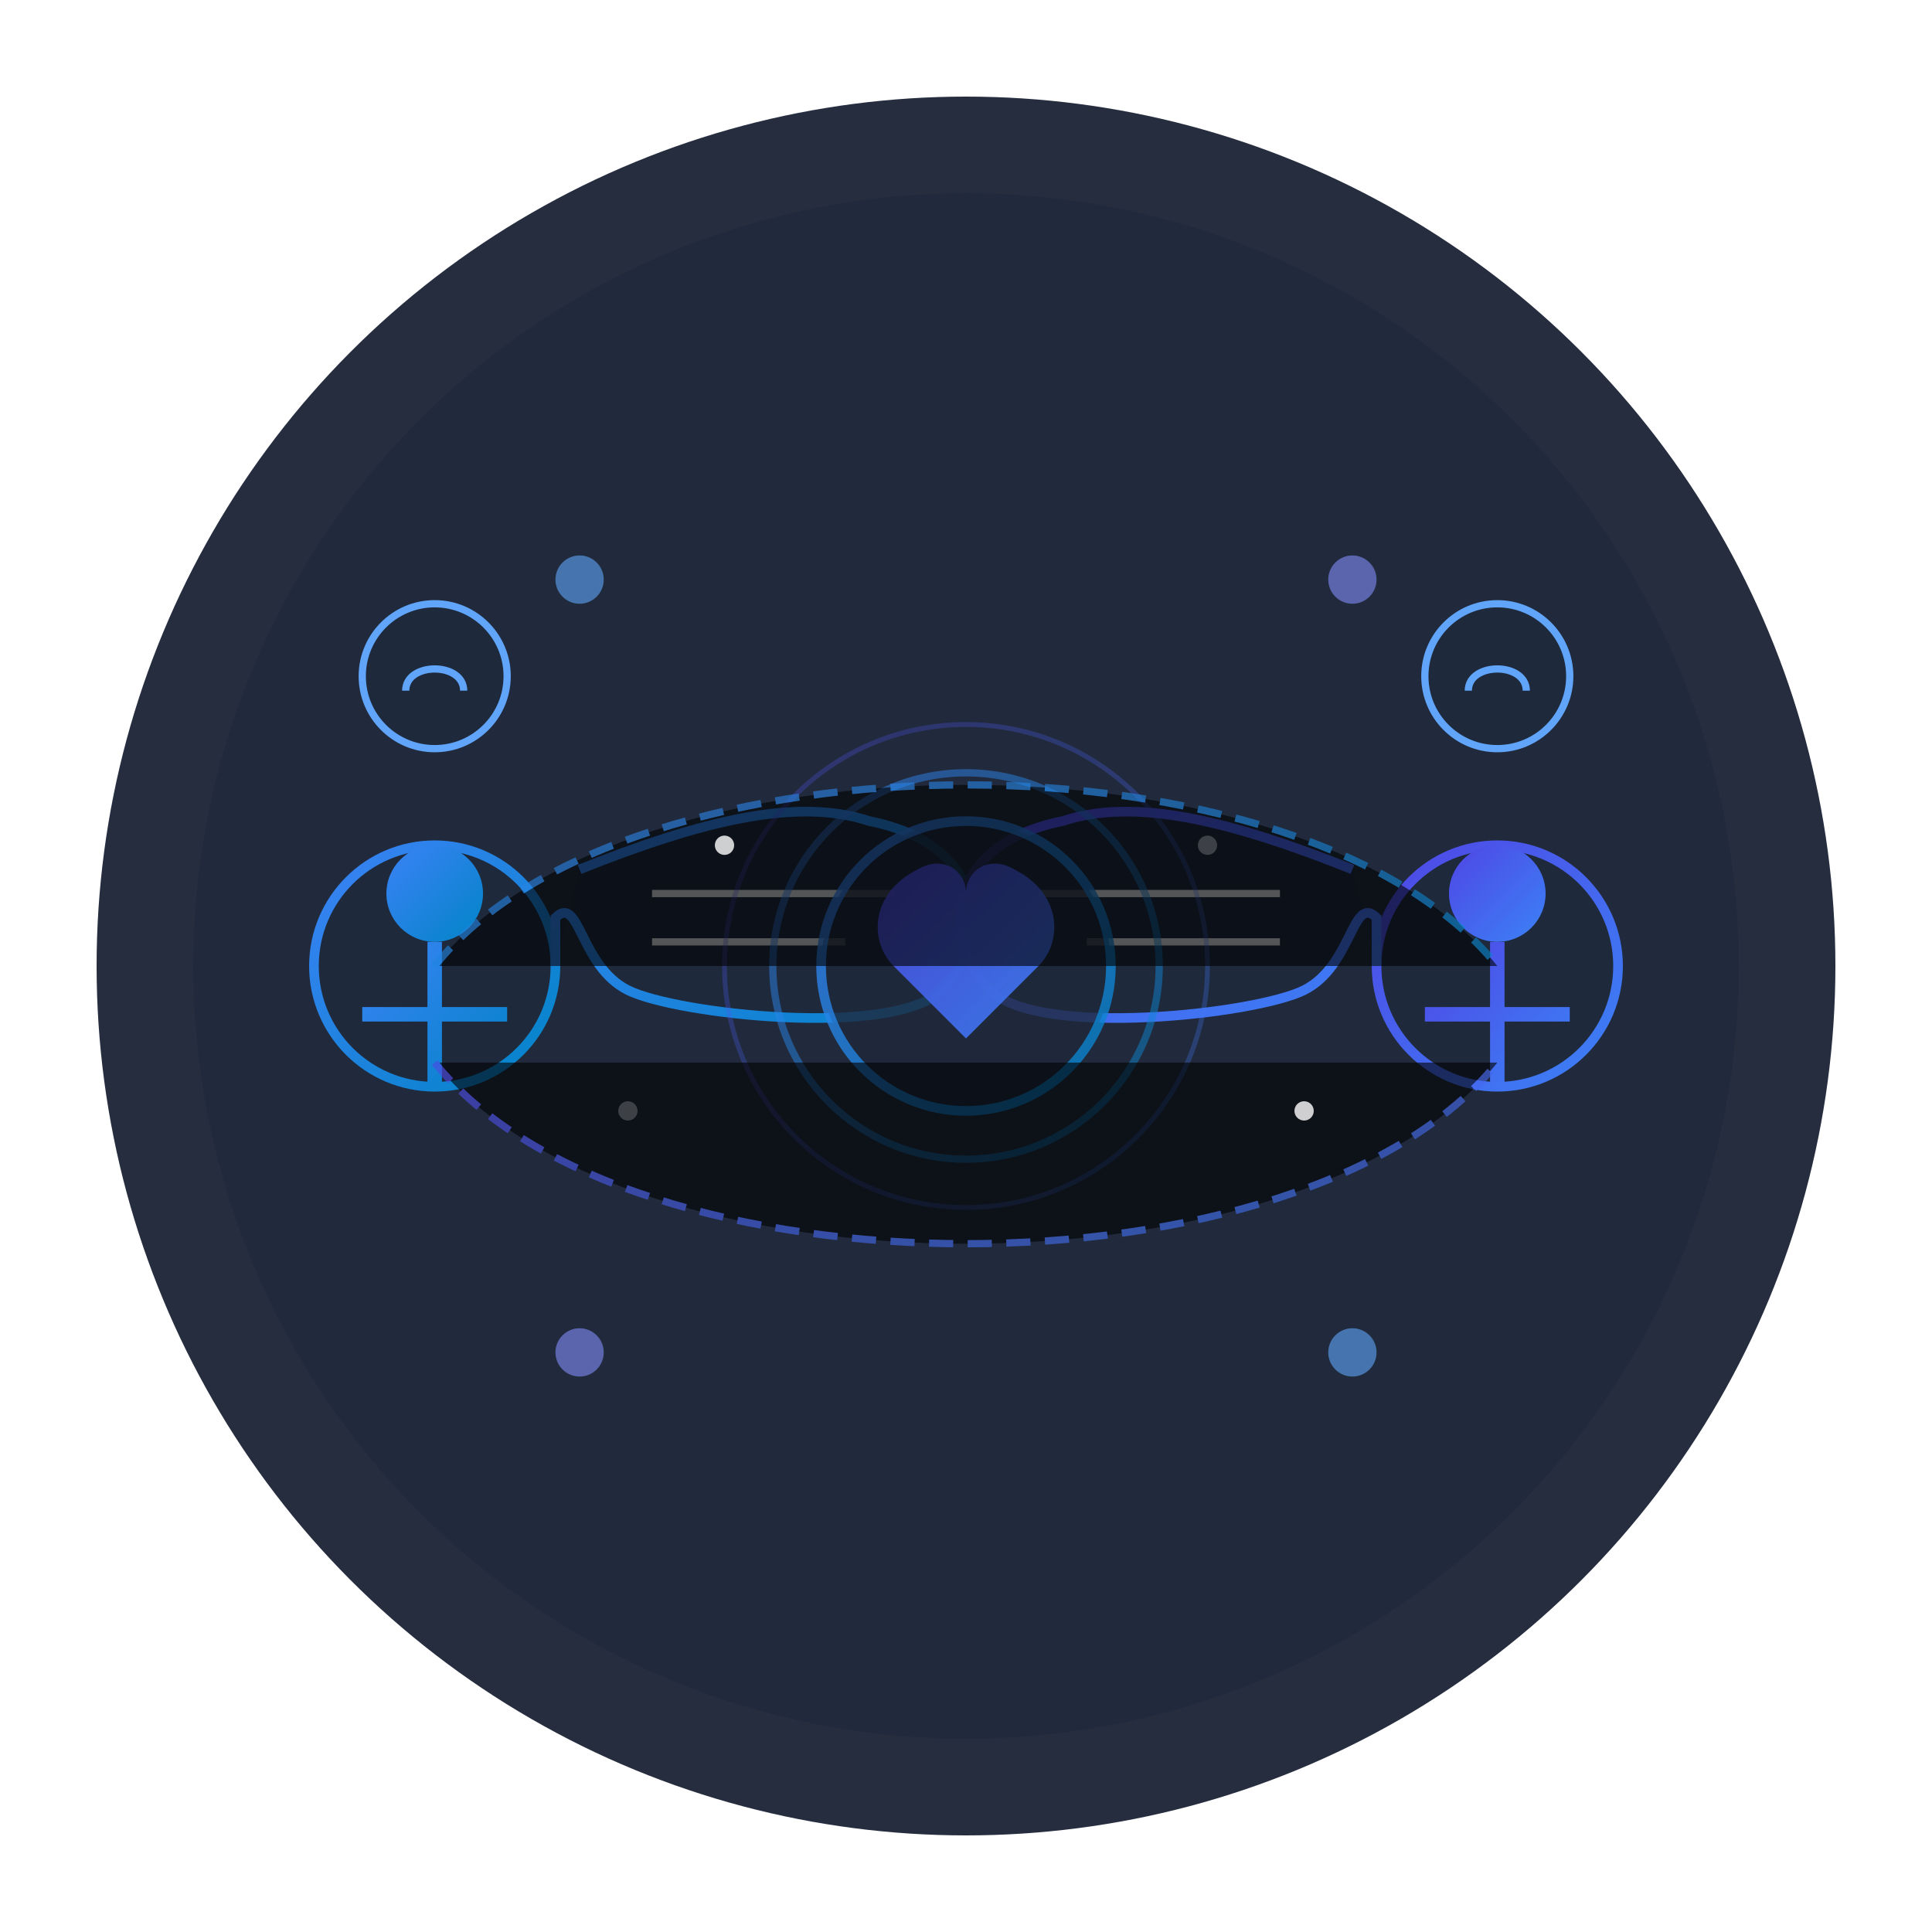 <?xml version="1.0" encoding="UTF-8"?>
<svg width="400" height="400" viewBox="0 0 400 400" xmlns="http://www.w3.org/2000/svg">
  <defs>
    <linearGradient id="gradBlue" x1="0%" y1="0%" x2="100%" y2="100%">
      <stop offset="0%" stop-color="#3B82F6" />
      <stop offset="100%" stop-color="#0284C7" />
    </linearGradient>
    <linearGradient id="gradIndigo" x1="0%" y1="0%" x2="100%" y2="100%">
      <stop offset="0%" stop-color="#4F46E5" />
      <stop offset="100%" stop-color="#3B82F6" />
    </linearGradient>
    <filter id="glow" x="-50%" y="-50%" width="200%" height="200%">
      <feGaussianBlur stdDeviation="4" result="blur" />
      <feComposite in="SourceGraphic" in2="blur" operator="over" />
    </filter>
  </defs>
  
  <!-- Background -->
  <circle cx="200" cy="200" r="180" fill="#0F172A" opacity="0.9" />
  <circle cx="200" cy="200" r="160" fill="#1E293B" opacity="0.6" />
  
  <!-- Speech Bubbles Animation -->
  <g filter="url(#glow)">
    <!-- Left Person with Speech Bubble -->
    <g transform="translate(-40, 0)">
      <!-- Person Silhouette -->
      <circle cx="130" cy="200" r="25" fill="#1E293B" stroke="url(#gradBlue)" stroke-width="2" />
      <circle cx="130" cy="185" r="10" fill="url(#gradBlue)" />
      <path d="M130,195 L130,225 M115,210 L145,210" stroke="url(#gradBlue)" stroke-width="3" />
      
      <!-- Speech Bubble -->
      <path d="M160,180 C185,170 205,165 220,170 C245,175 245,195 235,205 C225,215 180,210 170,205 C160,200 160,185 155,190 L155,200" 
            fill="#1E293B" stroke="url(#gradBlue)" stroke-width="2" />
      
      <!-- Text Lines -->
      <line x1="175" y1="185" x2="225" y2="185" stroke="white" stroke-width="1.5" opacity="0.8" />
      <line x1="175" y1="195" x2="215" y2="195" stroke="white" stroke-width="1.5" opacity="0.8" />
    </g>
    
    <!-- Right Person with Speech Bubble -->
    <g transform="translate(40, 0)">
      <!-- Person Silhouette -->
      <circle cx="270" cy="200" r="25" fill="#1E293B" stroke="url(#gradIndigo)" stroke-width="2" />
      <circle cx="270" cy="185" r="10" fill="url(#gradIndigo)" />
      <path d="M270,195 L270,225 M255,210 L285,210" stroke="url(#gradIndigo)" stroke-width="3" />
      
      <!-- Speech Bubble -->
      <path d="M240,180 C215,170 195,165 180,170 C155,175 155,195 165,205 C175,215 220,210 230,205 C240,200 240,185 245,190 L245,200" 
            fill="#1E293B" stroke="url(#gradIndigo)" stroke-width="2" />
      
      <!-- Text Lines -->
      <line x1="175" y1="185" x2="225" y2="185" stroke="white" stroke-width="1.5" opacity="0.8" />
      <line x1="185" y1="195" x2="225" y2="195" stroke="white" stroke-width="1.5" opacity="0.8" />
    </g>
    
    <!-- Central Connection Symbol -->
    <g transform="translate(0, -40)">
      <circle cx="200" cy="240" r="30" fill="#1E293B" stroke="url(#gradBlue)" stroke-width="2" opacity="0.8" />
      <!-- Heart Symbol -->
      <path d="M200,255 L185,240 C180,235 180,225 190,220 C195,217 200,220 200,225 C200,220 205,217 210,220 C220,225 220,235 215,240 L200,255" 
            fill="url(#gradIndigo)" opacity="0.9" />
      
      <!-- Pulsing Effect -->
      <circle cx="200" cy="240" r="40" fill="none" stroke="url(#gradBlue)" stroke-width="1.5" opacity="0.5">
        <animate attributeName="r" values="40;45;40" dur="3s" repeatCount="indefinite" />
        <animate attributeName="opacity" values="0.5;0.2;0.5" dur="3s" repeatCount="indefinite" />
      </circle>
      <circle cx="200" cy="240" r="50" fill="none" stroke="url(#gradIndigo)" stroke-width="1" opacity="0.3">
        <animate attributeName="r" values="50;55;50" dur="4s" repeatCount="indefinite" />
        <animate attributeName="opacity" values="0.3;0.1;0.3" dur="4s" repeatCount="indefinite" />
      </circle>
    </g>
  </g>
  
  <!-- Emotion Indicators -->
  <g>
    <!-- Left Person Emotion -->
    <g transform="translate(-40, -60)">
      <circle cx="130" cy="200" r="15" fill="#1E293B" stroke="#60A5FA" stroke-width="1.5" />
      <path d="M124,203 C124,197 136,197 136,203" stroke="#60A5FA" stroke-width="1.5" fill="none" />
    </g>
    
    <!-- Right Person Emotion -->
    <g transform="translate(40, -60)">
      <circle cx="270" cy="200" r="15" fill="#1E293B" stroke="#60A5FA" stroke-width="1.5" />
      <path d="M264,203 C264,197 276,197 276,203" stroke="#60A5FA" stroke-width="1.5" fill="none" />
    </g>
  </g>
  
  <!-- Connection Lines -->
  <g opacity="0.6">
    <path d="M90,200 C130,150 270,150 310,200" stroke="url(#gradBlue)" stroke-width="1.5" stroke-dasharray="5,3">
      <animate attributeName="opacity" values="0.6;0.9;0.6" dur="5s" repeatCount="indefinite" />
    </path>
    <path d="M90,220 C130,270 270,270 310,220" stroke="url(#gradIndigo)" stroke-width="1.5" stroke-dasharray="5,3">
      <animate attributeName="opacity" values="0.6;0.9;0.6" dur="4s" repeatCount="indefinite" />
    </path>
  </g>
  
  <!-- Flow Particles -->
  <g>
    <circle cx="150" cy="175" r="2" fill="white" opacity="0.8">
      <animate attributeName="cx" values="150;250;150" dur="8s" repeatCount="indefinite" />
      <animate attributeName="cy" values="175;175;175" dur="8s" repeatCount="indefinite" />
      <animate attributeName="opacity" values="0.8;0.2;0.8" dur="8s" repeatCount="indefinite" />
    </circle>
    <circle cx="250" cy="175" r="2" fill="white" opacity="0.2">
      <animate attributeName="cx" values="250;150;250" dur="7s" repeatCount="indefinite" />
      <animate attributeName="cy" values="175;175;175" dur="7s" repeatCount="indefinite" />
      <animate attributeName="opacity" values="0.2;0.8;0.2" dur="7s" repeatCount="indefinite" />
    </circle>
    <circle cx="130" cy="230" r="2" fill="white" opacity="0.2">
      <animate attributeName="cx" values="130;200;130" dur="6s" repeatCount="indefinite" />
      <animate attributeName="cy" values="230;240;230" dur="6s" repeatCount="indefinite" />
      <animate attributeName="opacity" values="0.2;0.8;0.2" dur="6s" repeatCount="indefinite" />
    </circle>
    <circle cx="270" cy="230" r="2" fill="white" opacity="0.8">
      <animate attributeName="cx" values="270;200;270" dur="5s" repeatCount="indefinite" />
      <animate attributeName="cy" values="230;240;230" dur="5s" repeatCount="indefinite" />
      <animate attributeName="opacity" values="0.8;0.2;0.8" dur="5s" repeatCount="indefinite" />
    </circle>
  </g>
  
  <!-- Additional Decorative Elements -->
  <g>
    <circle cx="120" cy="120" r="5" fill="#60A5FA" opacity="0.6" />
    <circle cx="280" cy="120" r="5" fill="#818CF8" opacity="0.6" />
    <circle cx="120" cy="280" r="5" fill="#818CF8" opacity="0.6" />
    <circle cx="280" cy="280" r="5" fill="#60A5FA" opacity="0.6" />
  </g>
</svg>